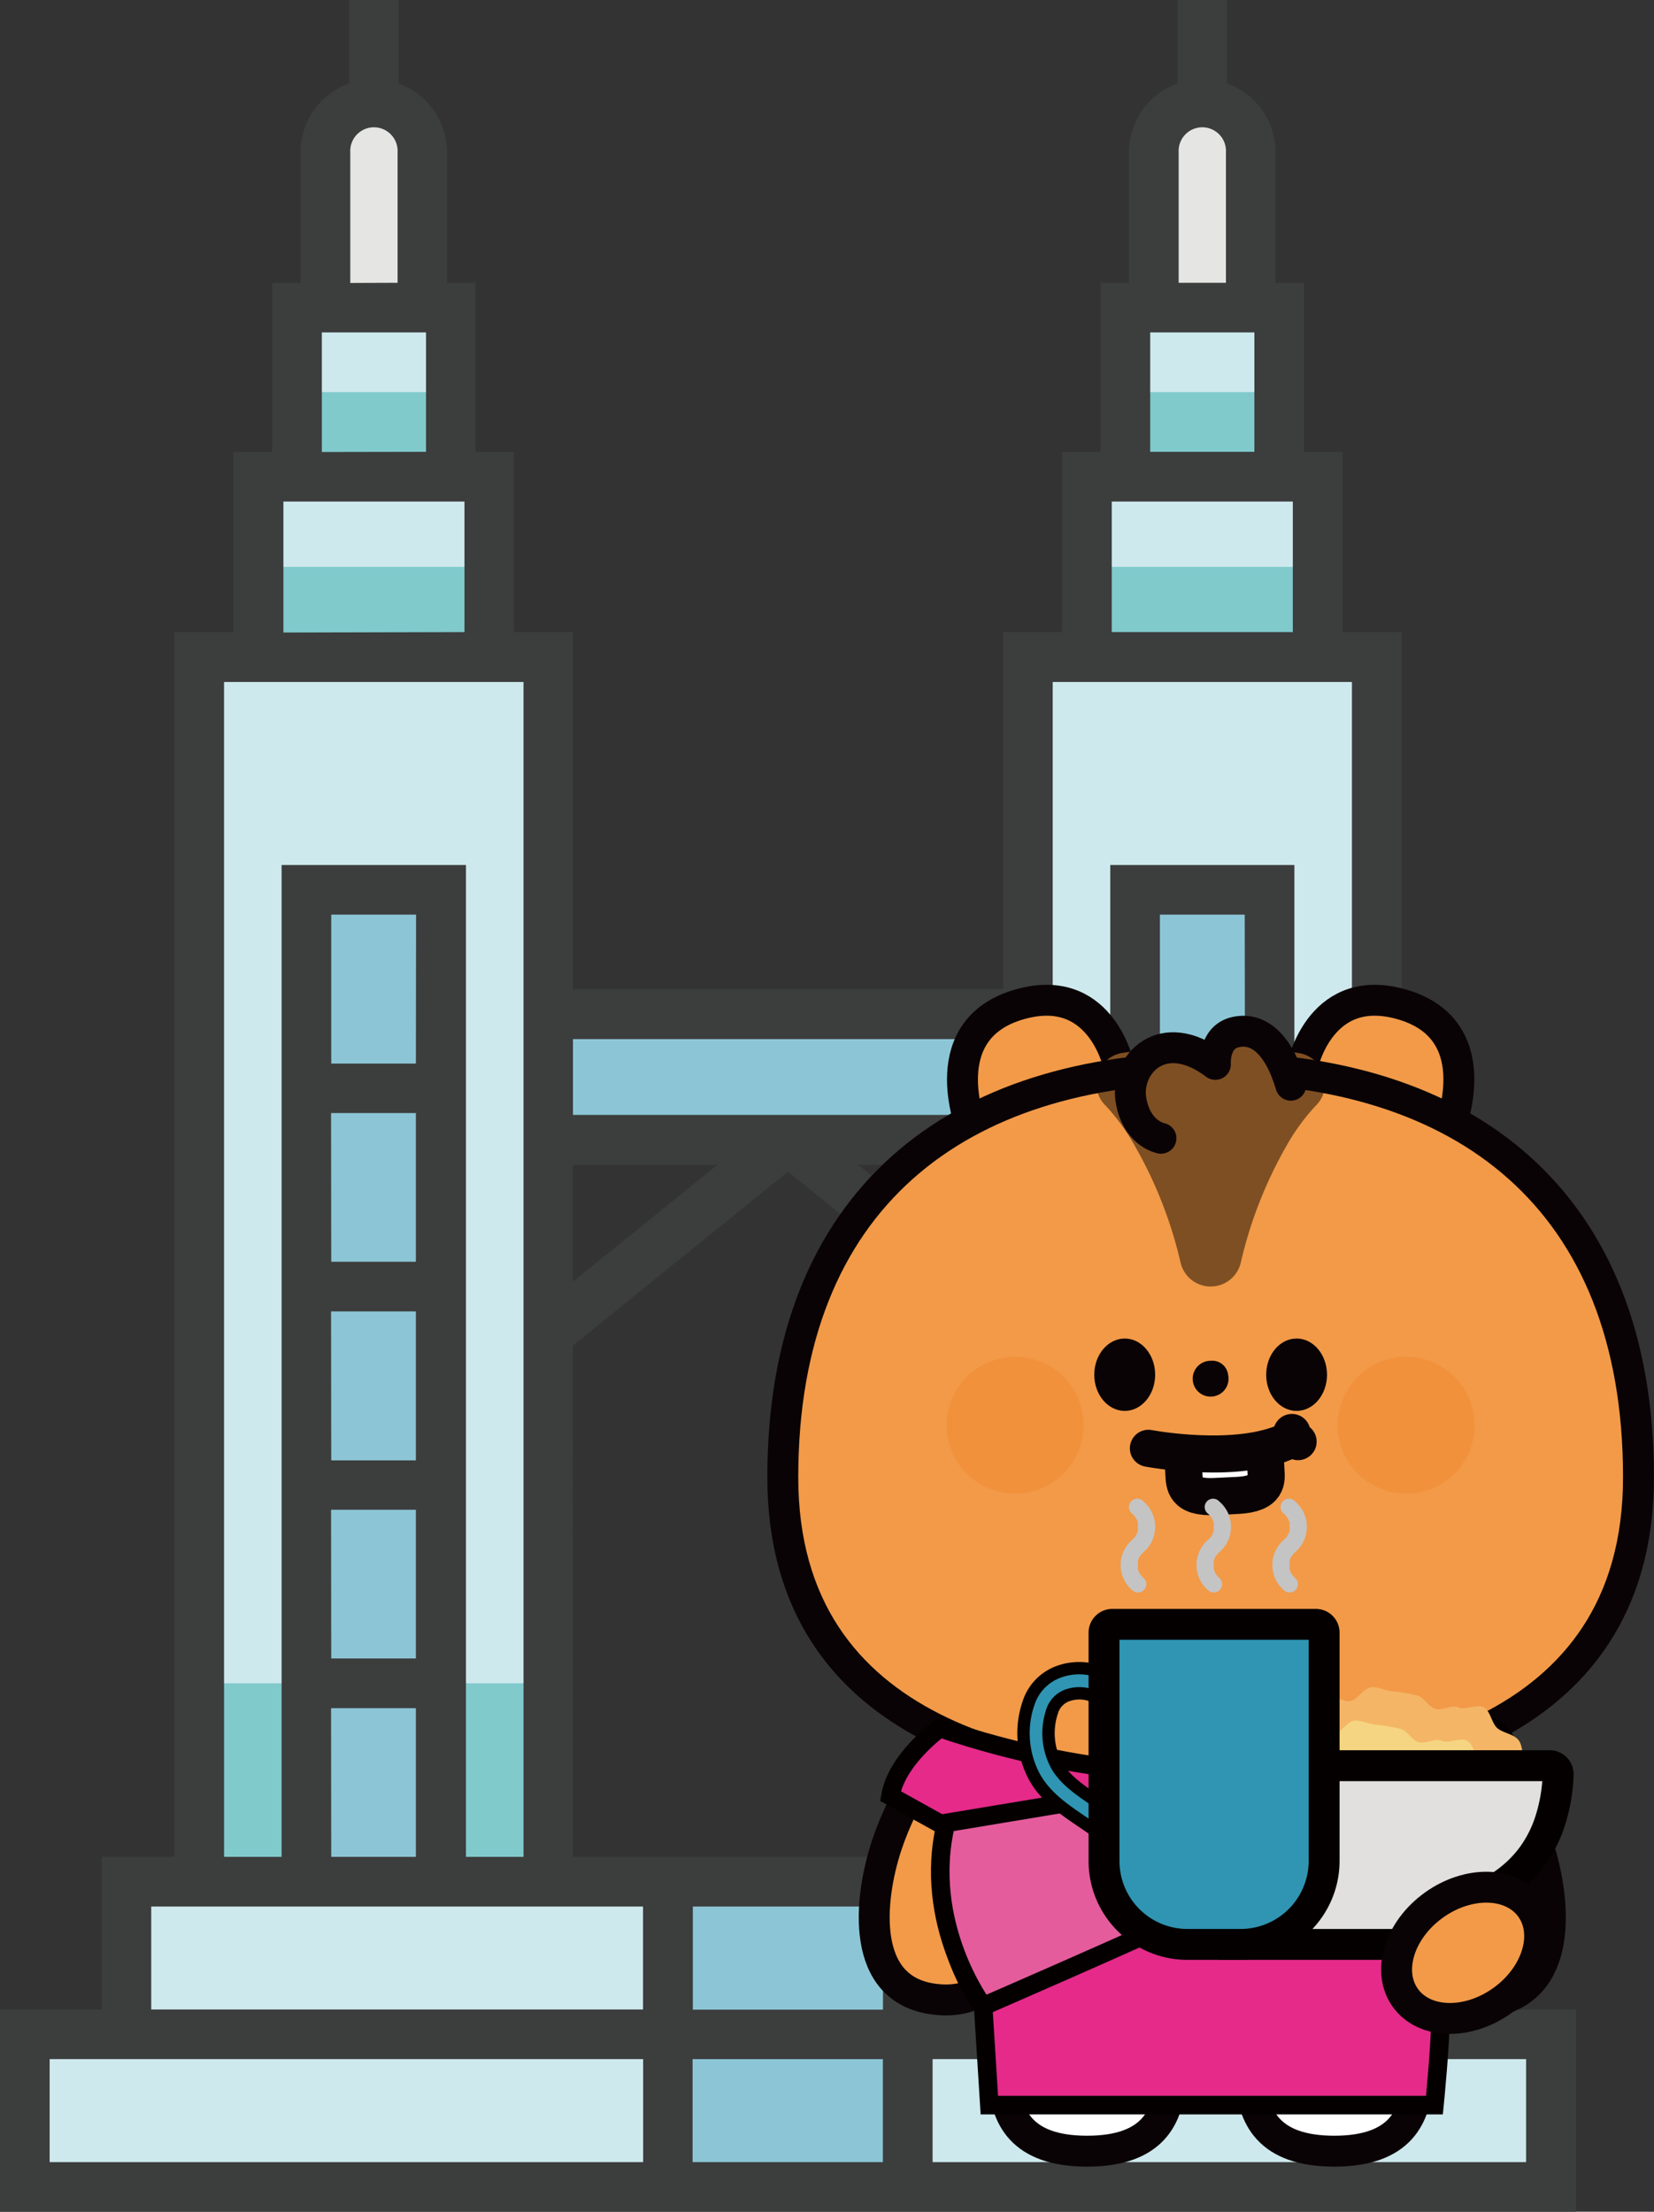<svg id="레이어_1" data-name="레이어 1" xmlns="http://www.w3.org/2000/svg" viewBox="0 0 267.54 357.82"><rect x="0" y="0" width="267.54" height="357.82" fill="#333333" stroke="none"/><defs><style>.cls-1{fill:#cee9ed;}.cls-2{fill:#80cacc;}.cls-3{fill:#e5e5e4;}.cls-4{fill:#8cc6d6;}.cls-5{fill:#3c3d3d;}.cls-10,.cls-6,.cls-9{fill:#f29a48;}.cls-16,.cls-7{fill:#fff;}.cls-17,.cls-8{fill:none;}.cls-10,.cls-12,.cls-16,.cls-17,.cls-8,.cls-9{stroke:#0a0305;stroke-linecap:round;stroke-linejoin:round;}.cls-12,.cls-22,.cls-25,.cls-8,.cls-9{stroke-width:5px;}.cls-10,.cls-16,.cls-17{stroke-width:6px;}.cls-11,.cls-12{fill:#7e4f23;}.cls-13{opacity:0.4;}.cls-14{fill:#ed7616;opacity:0.6;}.cls-15{fill:#0a0305;}.cls-18{fill:#e52a89;}.cls-18,.cls-22,.cls-24,.cls-25{stroke:#040000;}.cls-18,.cls-19,.cls-22,.cls-24,.cls-25{stroke-miterlimit:10;}.cls-18,.cls-19{stroke-width:3px;}.cls-19{fill:#e45c9c;stroke:#050000;}.cls-20{fill:#f4b666;}.cls-21{fill:#f5d582;}.cls-22{fill:#e1e0df;}.cls-23{fill:#c4c4c4;}.cls-24,.cls-25{fill:#2f95b3;}.cls-24{stroke-width:2px;}</style></defs><rect class="cls-1" x="32.23" y="106.31" width="56.43" height="198.11"/><rect class="cls-1" x="41.79" y="77.12" width="37.33" height="29.19"/><rect class="cls-2" x="32.23" y="272.33" width="56.43" height="32.09"/><rect class="cls-1" x="48.01" y="49.77" width="24.88" height="27.35"/><path class="cls-3" d="M140.83,68.51H125.14V43.35A7.84,7.84,0,0,1,133,35.51h0a7.84,7.84,0,0,1,7.85,7.84Z" transform="translate(-72.54 -18.74)"/><path class="cls-1" d="M133,35.51v0Z" transform="translate(-72.54 -18.74)"/><path class="cls-1" d="M200,203.13l-38.8,31.36Z" transform="translate(-72.54 -18.74)"/><rect class="cls-4" x="49.57" y="176.05" width="21.75" height="32.09"/><rect class="cls-4" x="49.57" y="143.96" width="21.75" height="32.09"/><rect class="cls-4" x="49.57" y="208.14" width="21.75" height="32.09"/><rect class="cls-4" x="49.57" y="240.23" width="21.75" height="32.09"/><rect class="cls-4" x="49.57" y="272.33" width="21.75" height="32.09"/><rect class="cls-1" x="238.8" y="125.05" width="56.43" height="198.11" transform="translate(461.5 429.47) rotate(180)"/><rect class="cls-2" x="166.26" y="272.33" width="56.43" height="32.09"/><polygon class="cls-1" points="127.47 304.42 20.47 304.42 20.47 329.11 127.47 329.11 234.46 329.11 234.46 304.42 127.47 304.42"/><polygon class="cls-1" points="127.47 329.11 4.01 329.11 4.01 353.8 127.47 353.8 250.91 353.8 250.91 329.11 127.47 329.11"/><rect class="cls-1" x="248.35" y="95.86" width="37.33" height="29.19" transform="translate(461.5 202.17) rotate(180)"/><rect class="cls-1" x="254.57" y="68.51" width="24.88" height="27.35" transform="translate(461.5 145.63) rotate(180)"/><path class="cls-3" d="M259.17,68.51h15.69V43.35A7.84,7.84,0,0,0,267,35.51h0a7.84,7.84,0,0,0-7.85,7.84Z" transform="translate(-72.54 -18.74)"/><path class="cls-1" d="M267,35.51v0Z" transform="translate(-72.54 -18.74)"/><polygon class="cls-4" points="127.47 164.09 88.67 164.09 88.67 184.38 127.47 184.38 166.26 184.38 166.26 164.09 127.47 164.09"/><path class="cls-1" d="M200,203.13l38.8,31.36Z" transform="translate(-72.54 -18.74)"/><rect class="cls-4" x="256.14" y="194.79" width="21.75" height="32.09" transform="translate(461.5 402.93) rotate(180)"/><rect class="cls-4" x="256.14" y="162.7" width="21.75" height="32.09" transform="translate(461.5 338.75) rotate(180)"/><rect class="cls-4" x="256.14" y="226.88" width="21.75" height="32.09" transform="translate(461.5 467.12) rotate(180)"/><rect class="cls-4" x="256.14" y="258.98" width="21.75" height="32.09" transform="translate(461.5 531.3) rotate(180)"/><rect class="cls-4" x="256.14" y="291.07" width="21.75" height="32.09" transform="translate(461.5 595.49) rotate(180)"/><polygon class="cls-4" points="127.47 304.42 108.06 304.42 108.06 353.8 127.47 353.8 146.86 353.8 146.86 304.42 127.47 304.42"/><rect class="cls-2" x="41.79" y="91.71" width="37.33" height="14.6"/><rect class="cls-2" x="182.04" y="63.44" width="24.88" height="13.68"/><rect class="cls-2" x="175.82" y="91.71" width="37.33" height="14.6"/><rect class="cls-2" x="48.01" y="63.44" width="24.88" height="13.68"/><path class="cls-5" d="M129,18.74v13.5a11.86,11.86,0,0,0-7.85,11.12V64.49h-4.59V91.84H110.3V121h-9.55V319.15H89v24.69H72.54v32.72H327.46V343.84H311V319.15H299.25V121H289.7V91.84h-6.23V64.49h-4.59V43.36A11.86,11.86,0,0,0,271,32.24V18.74h-8v13.5a11.85,11.85,0,0,0-7.84,11.12V64.49h-4.6V91.84h-6.22V121h-9.56v57.78H165.22V121h-9.56V91.84h-6.22V64.49h-4.6V43.36A11.85,11.85,0,0,0,137,32.24V18.74ZM97,327.18h79.55v16.66H97Zm29.09-32.09h13.72v24.06H126.12Zm0-32.1h13.72v24.06H126.12Zm0-32.09h13.72V255H126.12Zm0-32.09h13.72v24.06H126.12Zm13.72-8H126.12V166.71h13.72Zm94.94,35.3-23.42-18.94h23.42Zm-69.56-18.94h23.43l-23.43,18.94Zm0,29.27L200,208.29l34.78,28.12v82.74H165.22Zm50.17,107.43H184.61V327.18h30.78ZM80.57,368.53V351.87h96v16.66Zm104,0V351.87h30.78v16.66Zm134.82-16.66v16.66h-96V351.87h96ZM303,327.18v16.66H223.42V327.18H303Zm-42.81-32.09h13.72v24.06H260.16Zm0-32.1h13.72v24.06H260.16Zm0-32.09h13.72V255H260.16Zm0-32.09h13.72v24.06H260.16Zm13.72-8H260.16V166.71h13.72ZM263.19,43.36a3.83,3.83,0,1,1,7.65,0V64.49h-7.65Zm-4.6,29.16h16.85V91.84H258.59Zm-6.22,27.36h29.29V121H252.37Zm-9.55,29.19h48.4V319.15h-9.31V158.68H252.13V319.15h-9.31V129.07Zm-8,57.78v12.26H165.22V186.85Zm-77.6-57.78V319.15h-9.31V158.68H118.09V319.15h-9.31V129.07h48.4Zm-38.84-8V99.88h29.29V121Zm6.22-29.2V72.52h16.85V91.84Zm4.6-27.35V43.36a3.83,3.83,0,1,1,7.65,0V64.49Z" transform="translate(-72.54 -18.74)"/><path class="cls-6" d="M261.89,343.39s.31,5.46,0,11.59-2.75,11.78-13.51,11.78-13.21-5.65-13.51-11.78,0-11.59,0-11.59" transform="translate(-72.54 -18.74)"/><path class="cls-7" d="M235.75,358.22h25.71s1.51,8.84-13.51,8.84S235.75,358.22,235.75,358.22Z" transform="translate(-72.54 -18.74)"/><path class="cls-8" d="M261.89,343.39s.31,5.46,0,11.59-2.75,11.78-13.51,11.78-13.21-5.65-13.51-11.78,0-11.59,0-11.59" transform="translate(-72.54 -18.74)"/><path class="cls-6" d="M301.87,343.39s.3,5.46,0,11.59-2.77,11.78-13.51,11.78-13.22-5.65-13.52-11.78,0-11.59,0-11.59" transform="translate(-72.54 -18.74)"/><path class="cls-7" d="M275.72,358.22h25.72s1.51,8.84-13.51,8.84S275.72,358.22,275.72,358.22Z" transform="translate(-72.54 -18.74)"/><path class="cls-8" d="M301.87,343.39s.3,5.46,0,11.59-2.77,11.78-13.51,11.78-13.22-5.65-13.52-11.78,0-11.59,0-11.59" transform="translate(-72.54 -18.74)"/><path class="cls-9" d="M228.77,295.61s-9.08,10.07-12.93,22.06c-2.69,8.41-4.24,22.93,7.75,24.49,11.13,1.45,12.77-9.45,12.77-9.45" transform="translate(-72.54 -18.74)"/><path class="cls-10" d="M308,295.61s9.08,10.07,12.92,22.06c2.7,8.41,4.24,22.93-7.74,24.49-11.13,1.45-12.77-9.45-12.77-9.45" transform="translate(-72.54 -18.74)"/><path class="cls-10" d="M305.23,302.57s2.23,8.19,2.23,24-13,23.9-39.09,23.9-39.09-8.13-39.09-23.9,2.23-24,2.23-24" transform="translate(-72.54 -18.74)"/><path class="cls-7" d="M268.37,334.68c19.4,0,23.31-7,22.83-17.28-.68-14.67-10.42-24.55-22.83-24.55s-22.15,9.88-22.83,24.55C245.06,327.68,249,334.68,268.37,334.68Z" transform="translate(-72.54 -18.74)"/><path class="cls-9" d="M253.58,191.43S250.94,178,238.32,181c-15.38,3.67-8.62,20.24-8.62,20.24" transform="translate(-72.54 -18.74)"/><path class="cls-9" d="M283.16,191.43S285.8,178,298.41,181c15.39,3.67,8.63,20.24,8.63,20.24" transform="translate(-72.54 -18.74)"/><path class="cls-6" d="M268.37,307c27.62,0,69.22-6.89,69.2-49.3,0-45.22-28.46-66.23-69.2-66.23s-69.19,21-69.21,66.23C199.15,300.1,240.74,307,268.37,307Z" transform="translate(-72.54 -18.74)"/><path class="cls-11" d="M268.37,224.42a2.5,2.5,0,0,1-2.43-1.92c-4.46-18.41-12.72-26.56-12.8-26.64a2.5,2.5,0,0,1-.66-2.53,2.47,2.47,0,0,1,2-1.73,84,84,0,0,1,13.94-1,86.46,86.46,0,0,1,13.94,1,2.51,2.51,0,0,1,1.28,4.28c-.08.07-8.34,8.22-12.8,26.63a2.49,2.49,0,0,1-2.42,1.92Z" transform="translate(-72.54 -18.74)"/><path class="cls-11" d="M268.37,193.1a83.73,83.73,0,0,1,13.5,1s-8.79,8.37-13.5,27.86c-4.71-19.49-13.5-27.86-13.5-27.86a83.57,83.57,0,0,1,13.5-1m0-5a89.05,89.05,0,0,0-14.38,1,5,5,0,0,0-2.57,8.55h0a33.25,33.25,0,0,1,4.41,6,69.31,69.31,0,0,1,7.68,19.4,5,5,0,0,0,9.72,0,69.36,69.36,0,0,1,7.67-19.4,33.32,33.32,0,0,1,4.44-6,5,5,0,0,0-2.59-8.52,89.35,89.35,0,0,0-14.38-1Z" transform="translate(-72.54 -18.74)"/><path class="cls-8" d="M268.37,307c27.62,0,69.22-6.89,69.2-49.3,0-45.22-28.46-66.23-69.2-66.23s-69.19,21-69.21,66.23C199.15,300.1,240.74,307,268.37,307Z" transform="translate(-72.54 -18.74)"/><path class="cls-12" d="M260.33,202.89s-4-.71-4.87-6.31,5.09-12.12,13.67-5.64c0,0-.33-4.38,3.21-5.21s6.93,1.61,9,8.58" transform="translate(-72.54 -18.74)"/><g class="cls-13"><path class="cls-14" d="M247.81,249.31a11.07,11.07,0,1,1-11.07-11.07A11.07,11.07,0,0,1,247.81,249.31Z" transform="translate(-72.54 -18.74)"/><path class="cls-14" d="M311.06,249.31A11.07,11.07,0,1,1,300,238.24,11.06,11.06,0,0,1,311.06,249.31Z" transform="translate(-72.54 -18.74)"/></g><path class="cls-15" d="M259.39,241.15c0,3.23-2.21,5.85-4.92,5.85s-4.93-2.62-4.93-5.85,2.21-5.86,4.93-5.86S259.39,237.91,259.39,241.15Z" transform="translate(-72.54 -18.74)"/><path class="cls-15" d="M277.35,241.15c0,3.23,2.2,5.85,4.92,5.85s4.92-2.62,4.92-5.85-2.2-5.86-4.92-5.86S277.35,237.91,277.35,241.15Z" transform="translate(-72.54 -18.74)"/><path class="cls-16" d="M277.15,253.2s.12,2.36.16,3.39c.09,1.54.44,3.82-4.57,4.08l-1.85.09-1.85.09c-5,.25-4.89-2.05-5-3.59-.06-1-.18-3.39-.18-3.39" transform="translate(-72.54 -18.74)"/><path class="cls-17" d="M258.3,253.05s14.35,2.75,22.66-1.26" transform="translate(-72.54 -18.74)"/><path class="cls-17" d="M281.51,250.49a3.15,3.15,0,0,0,1,1.48" transform="translate(-72.54 -18.74)"/><path class="cls-15" d="M271.19,241.15a2.9,2.9,0,1,1-2.82-2.26A2.58,2.58,0,0,1,271.19,241.15Z" transform="translate(-72.54 -18.74)"/><path class="cls-18" d="M311.57,298.31s-37,17-87,0c0,0-7,5-8,11l9,5s-3,17,6,29l1,16h72s1-10,1-15v-5s6-1,5-20l12-7S315.57,297.31,311.57,298.31Z" transform="translate(-72.54 -18.74)"/><path class="cls-19" d="M311.57,297.31s5,1,5,5.11-85,40.89-85,40.89-10-13.29-6-29.65l43-7.15S301.57,303.44,311.57,297.31Z" transform="translate(-72.54 -18.74)"/><path class="cls-20" d="M286.72,293.22V304.4h32.69a1.46,1.46,0,0,0-.15-.49c-.55-1-.35-2.76-1.13-3.7s-2.42-1.08-3.36-1.86-1.13-2.75-2.18-3.37-3,.48-4.12,0-2.54.53-3.72.23-1.92-2.05-3.13-2.2a28,28,0,0,0-3.57-.62c-1.22,0-2.57-.82-3.74-.67s-2.16,1.93-3.29,2.22-3.07-1.26-4.15-.82A.71.71,0,0,0,286.72,293.22Z" transform="translate(-72.54 -18.74)"/><path class="cls-21" d="M284,298.61V309.8h32.69a1.43,1.43,0,0,0-.14-.5c-.55-1-.35-2.76-1.13-3.7s-2.42-1.08-3.36-1.86-1.13-2.75-2.19-3.36-3,.47-4.11,0-2.54.53-3.72.23-1.92-2.05-3.13-2.2a30.07,30.07,0,0,0-3.58-.62c-1.22,0-2.57-.81-3.74-.67s-2.15,1.93-3.29,2.22-3.06-1.26-4.15-.82Z" transform="translate(-72.54 -18.74)"/><path class="cls-22" d="M323.22,304.4h-51.1v28.91h35.79v-6.14c5.33-1.55,9.76-4.24,12.71-8.44a20.23,20.23,0,0,0,2.66-5.39,27.22,27.22,0,0,0,1.29-7.55A1.35,1.35,0,0,0,323.22,304.4Z" transform="translate(-72.54 -18.74)"/><path class="cls-23" d="M269.76,269.86a5.38,5.38,0,0,0,0-8.21,1.35,1.35,0,1,0-1.79,2,2.9,2.9,0,0,1,.9,1.43v1.33a2.88,2.88,0,0,1-.9,1.42,5.39,5.39,0,0,0,0,8.2,1.34,1.34,0,0,0,1.91-.11,1.35,1.35,0,0,0-.12-1.9,2.88,2.88,0,0,1-.89-1.42v-1.33A2.88,2.88,0,0,1,269.76,269.86Z" transform="translate(-72.54 -18.74)"/><path class="cls-23" d="M257.5,269.86a5.4,5.4,0,0,0,0-8.21,1.35,1.35,0,1,0-1.79,2,3,3,0,0,1,.89,1.43v1.33a2.93,2.93,0,0,1-.89,1.42,5.37,5.37,0,0,0,0,8.2,1.32,1.32,0,0,0,.89.35,1.35,1.35,0,0,0,.9-2.36,2.83,2.83,0,0,1-.9-1.42v-1.33A2.83,2.83,0,0,1,257.5,269.86Z" transform="translate(-72.54 -18.74)"/><path class="cls-23" d="M281.14,272.61v-1.33a2.88,2.88,0,0,1,.89-1.42,5.38,5.38,0,0,0,0-8.21,1.35,1.35,0,1,0-1.79,2,3.05,3.05,0,0,1,.9,1.43v1.33a3,3,0,0,1-.9,1.42,5.39,5.39,0,0,0,0,8.2,1.36,1.36,0,0,0,.9.35A1.35,1.35,0,0,0,282,274,2.93,2.93,0,0,1,281.14,272.61Z" transform="translate(-72.54 -18.74)"/><path class="cls-24" d="M250,310.22c-2.79-1.88-5.19-3.51-6.54-5.86a11,11,0,0,1-.75-8.71,4,4,0,0,1,2.4-2.6,5.83,5.83,0,0,1,6.44,1.66v-5a9.64,9.64,0,0,0-7.69-.53,8,8,0,0,0-4.92,5,15,15,0,0,0,1,12.17c1.82,3.16,4.71,5.12,7.78,7.2,1.28.87,2.58,1.75,3.82,2.74v-5Z" transform="translate(-72.54 -18.74)"/><path class="cls-25" d="M285.37,281.53h-32.9a1.35,1.35,0,0,0-1.35,1.35v36.95a13.49,13.49,0,0,0,13.48,13.48h8.64a13.51,13.51,0,0,0,13.48-13.48V282.88A1.34,1.34,0,0,0,285.37,281.53Z" transform="translate(-72.54 -18.74)"/><ellipse class="cls-9" cx="310.01" cy="334.69" rx="12.5" ry="9.5" transform="translate(-209.57 224.96) rotate(-35.69)"/></svg>